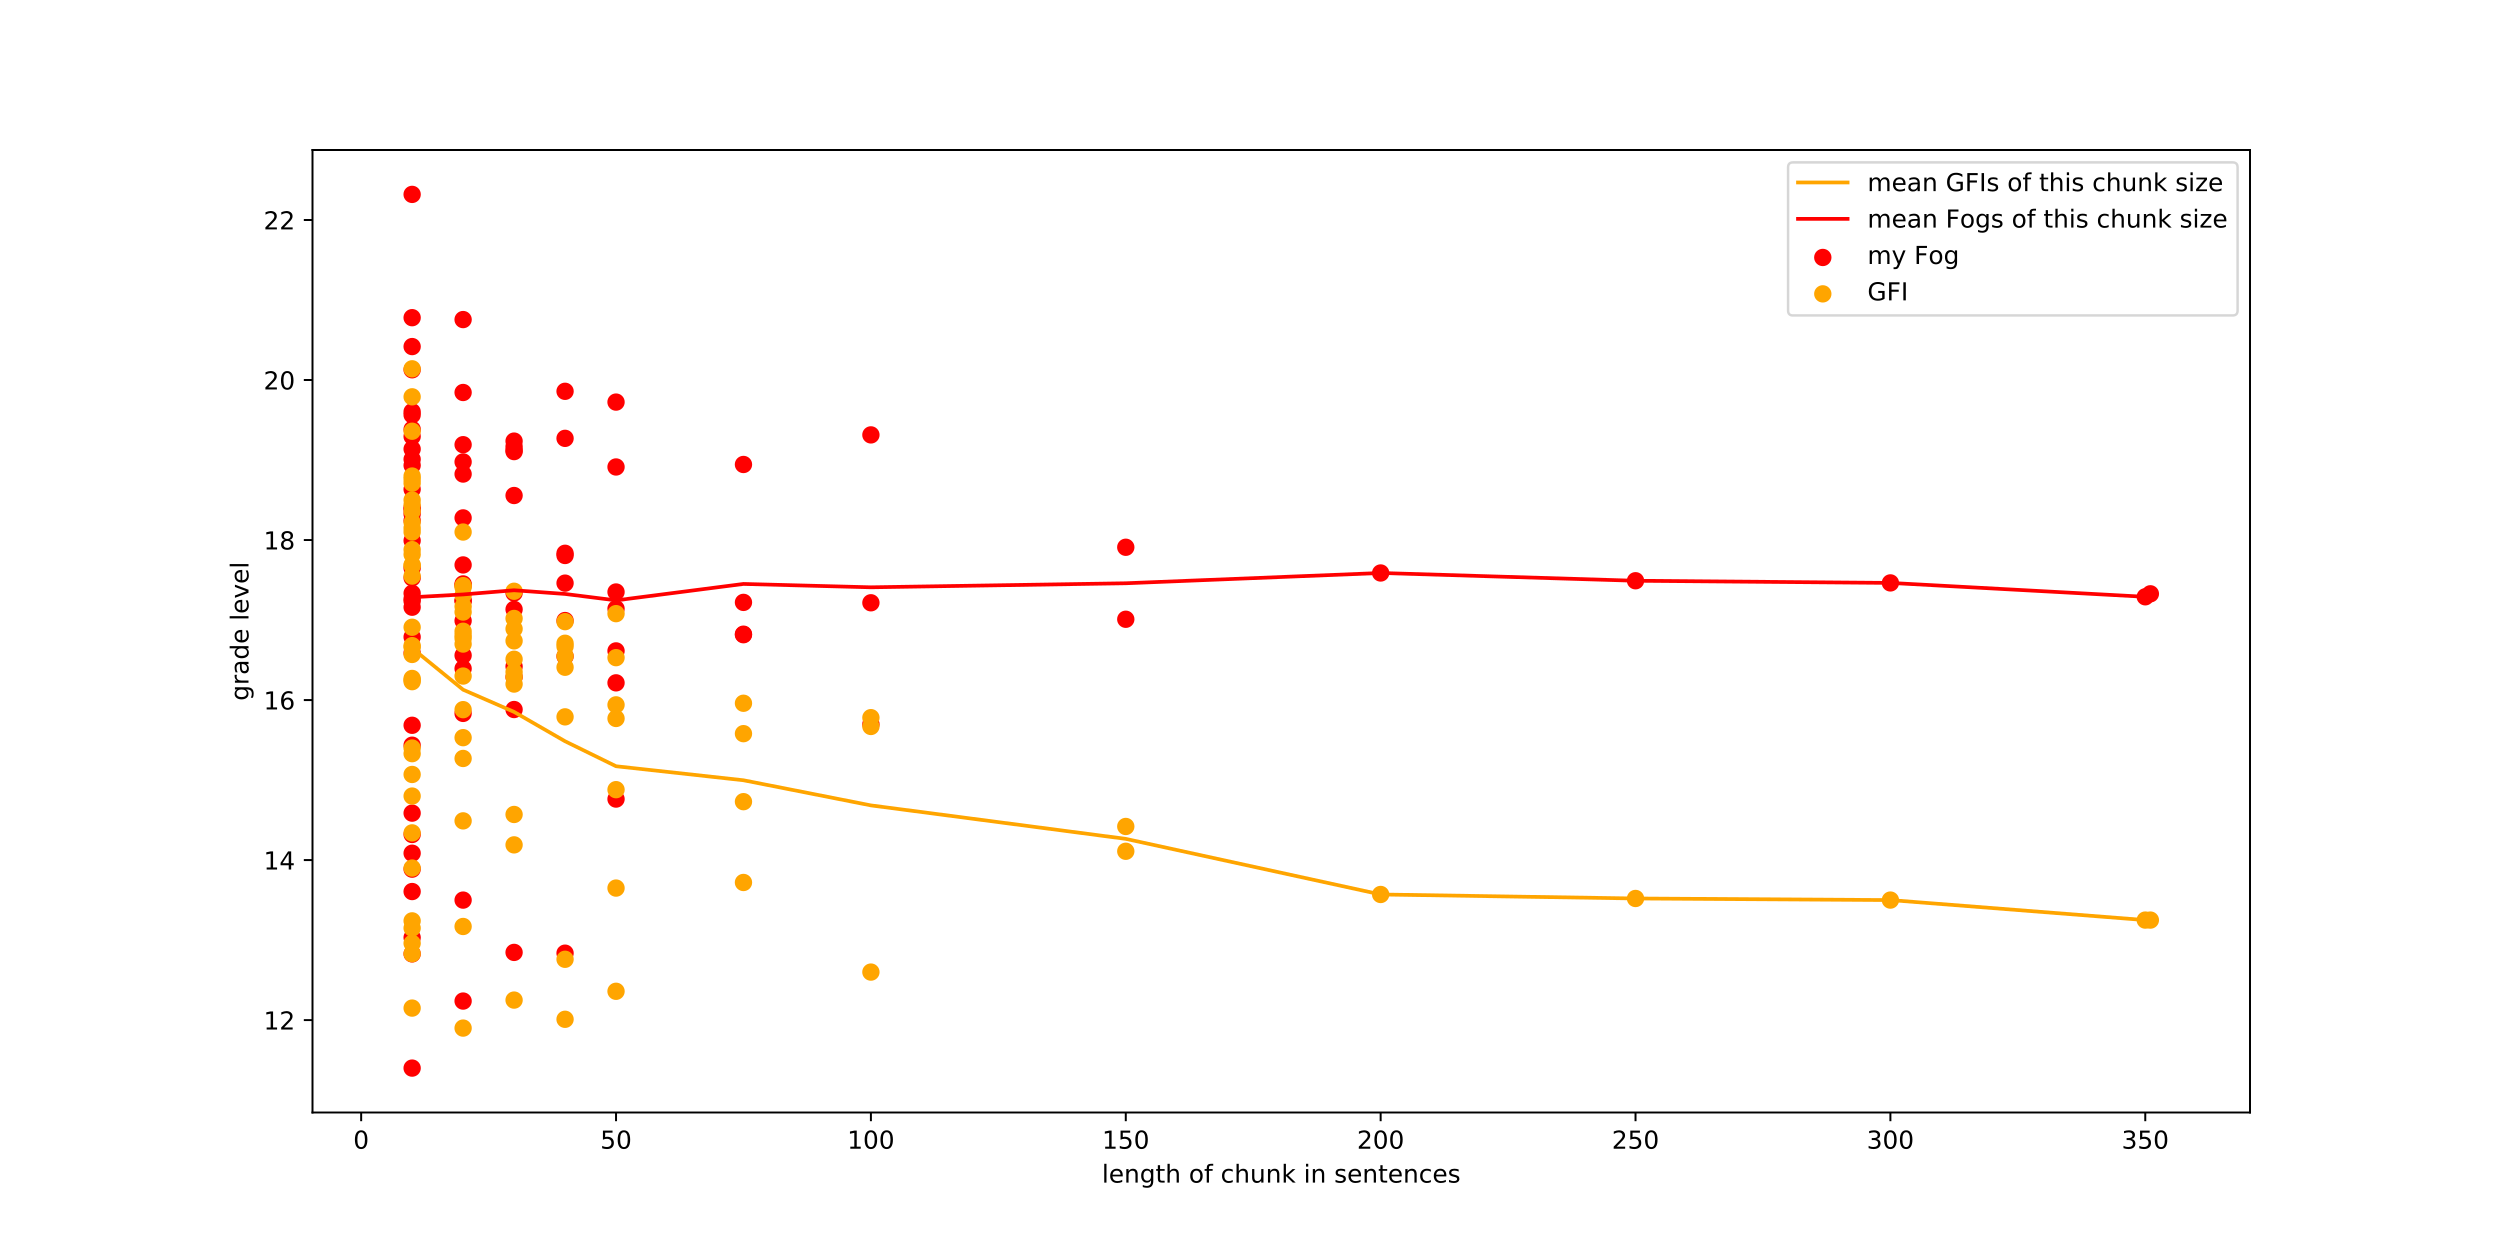 <?xml version="1.0" encoding="utf-8" standalone="no"?>
<!DOCTYPE svg PUBLIC "-//W3C//DTD SVG 1.1//EN"
  "http://www.w3.org/Graphics/SVG/1.1/DTD/svg11.dtd">
<!-- Created with matplotlib (http://matplotlib.org/) -->
<svg height="504pt" version="1.1" viewBox="0 0 1008 504" width="1008pt" xmlns="http://www.w3.org/2000/svg" xmlns:xlink="http://www.w3.org/1999/xlink">
 <defs>
  <style type="text/css">
*{stroke-linecap:butt;stroke-linejoin:round;}
  </style>
 </defs>
 <g id="figure_1">
  <g id="patch_1">
   <path d="M 0 504 
L 1008 504 
L 1008 0 
L 0 0 
z
" style="fill:#ffffff;"/>
  </g>
  <g id="axes_1">
   <g id="patch_2">
    <path d="M 126 448.56 
L 907.2 448.56 
L 907.2 60.48 
L 126 60.48 
z
" style="fill:#ffffff;"/>
   </g>
   <g id="PathCollection_1">
    <defs>
     <path d="M 0 3 
C 0.796 3 1.559 2.684 2.121 2.121 
C 2.684 1.559 3 0.796 3 0 
C 3 -0.796 2.684 -1.559 2.121 -2.121 
C 1.559 -2.684 0.796 -3 0 -3 
C -0.796 -3 -1.559 -2.684 -2.121 -2.121 
C -2.684 -1.559 -3 -0.796 -3 0 
C -3 0.796 -2.684 1.559 -2.121 2.121 
C -1.559 2.684 -0.796 3 0 3 
z
" id="mc9fd381885" style="stroke:#ff0000;"/>
    </defs>
    <g clip-path="url(#pb0fba049cc)">
     <use style="fill:#ff0000;stroke:#ff0000;" x="867.028" xlink:href="#mc9fd381885" y="239.426"/>
     <use style="fill:#ff0000;stroke:#ff0000;" x="864.972" xlink:href="#mc9fd381885" y="240.629"/>
     <use style="fill:#ff0000;stroke:#ff0000;" x="762.208" xlink:href="#mc9fd381885" y="235.029"/>
     <use style="fill:#ff0000;stroke:#ff0000;" x="659.443" xlink:href="#mc9fd381885" y="234.161"/>
     <use style="fill:#ff0000;stroke:#ff0000;" x="556.678" xlink:href="#mc9fd381885" y="231.028"/>
     <use style="fill:#ff0000;stroke:#ff0000;" x="453.914" xlink:href="#mc9fd381885" y="220.657"/>
     <use style="fill:#ff0000;stroke:#ff0000;" x="453.914" xlink:href="#mc9fd381885" y="249.687"/>
     <use style="fill:#ff0000;stroke:#ff0000;" x="351.149" xlink:href="#mc9fd381885" y="175.351"/>
     <use style="fill:#ff0000;stroke:#ff0000;" x="351.149" xlink:href="#mc9fd381885" y="292.006"/>
     <use style="fill:#ff0000;stroke:#ff0000;" x="351.149" xlink:href="#mc9fd381885" y="243.042"/>
     <use style="fill:#ff0000;stroke:#ff0000;" x="299.766" xlink:href="#mc9fd381885" y="187.281"/>
     <use style="fill:#ff0000;stroke:#ff0000;" x="299.766" xlink:href="#mc9fd381885" y="255.704"/>
     <use style="fill:#ff0000;stroke:#ff0000;" x="299.766" xlink:href="#mc9fd381885" y="255.914"/>
     <use style="fill:#ff0000;stroke:#ff0000;" x="299.766" xlink:href="#mc9fd381885" y="242.884"/>
     <use style="fill:#ff0000;stroke:#ff0000;" x="248.384" xlink:href="#mc9fd381885" y="188.284"/>
     <use style="fill:#ff0000;stroke:#ff0000;" x="248.384" xlink:href="#mc9fd381885" y="162.125"/>
     <use style="fill:#ff0000;stroke:#ff0000;" x="248.384" xlink:href="#mc9fd381885" y="322.182"/>
     <use style="fill:#ff0000;stroke:#ff0000;" x="248.384" xlink:href="#mc9fd381885" y="262.446"/>
     <use style="fill:#ff0000;stroke:#ff0000;" x="248.384" xlink:href="#mc9fd381885" y="245.416"/>
     <use style="fill:#ff0000;stroke:#ff0000;" x="248.384" xlink:href="#mc9fd381885" y="238.693"/>
     <use style="fill:#ff0000;stroke:#ff0000;" x="248.384" xlink:href="#mc9fd381885" y="275.324"/>
     <use style="fill:#ff0000;stroke:#ff0000;" x="227.831" xlink:href="#mc9fd381885" y="176.745"/>
     <use style="fill:#ff0000;stroke:#ff0000;" x="227.831" xlink:href="#mc9fd381885" y="157.776"/>
     <use style="fill:#ff0000;stroke:#ff0000;" x="227.831" xlink:href="#mc9fd381885" y="223.973"/>
     <use style="fill:#ff0000;stroke:#ff0000;" x="227.831" xlink:href="#mc9fd381885" y="384.32"/>
     <use style="fill:#ff0000;stroke:#ff0000;" x="227.831" xlink:href="#mc9fd381885" y="235.119"/>
     <use style="fill:#ff0000;stroke:#ff0000;" x="227.831" xlink:href="#mc9fd381885" y="223.086"/>
     <use style="fill:#ff0000;stroke:#ff0000;" x="227.831" xlink:href="#mc9fd381885" y="264.64"/>
     <use style="fill:#ff0000;stroke:#ff0000;" x="227.831" xlink:href="#mc9fd381885" y="250.204"/>
     <use style="fill:#ff0000;stroke:#ff0000;" x="207.278" xlink:href="#mc9fd381885" y="177.855"/>
     <use style="fill:#ff0000;stroke:#ff0000;" x="207.278" xlink:href="#mc9fd381885" y="180.058"/>
     <use style="fill:#ff0000;stroke:#ff0000;" x="207.278" xlink:href="#mc9fd381885" y="181.542"/>
     <use style="fill:#ff0000;stroke:#ff0000;" x="207.278" xlink:href="#mc9fd381885" y="199.791"/>
     <use style="fill:#ff0000;stroke:#ff0000;" x="207.278" xlink:href="#mc9fd381885" y="384.011"/>
     <use style="fill:#ff0000;stroke:#ff0000;" x="207.278" xlink:href="#mc9fd381885" y="286.083"/>
     <use style="fill:#ff0000;stroke:#ff0000;" x="207.278" xlink:href="#mc9fd381885" y="268.734"/>
     <use style="fill:#ff0000;stroke:#ff0000;" x="207.278" xlink:href="#mc9fd381885" y="182.081"/>
     <use style="fill:#ff0000;stroke:#ff0000;" x="207.278" xlink:href="#mc9fd381885" y="272.992"/>
     <use style="fill:#ff0000;stroke:#ff0000;" x="207.278" xlink:href="#mc9fd381885" y="239.087"/>
     <use style="fill:#ff0000;stroke:#ff0000;" x="207.278" xlink:href="#mc9fd381885" y="245.703"/>
     <use style="fill:#ff0000;stroke:#ff0000;" x="186.725" xlink:href="#mc9fd381885" y="191.136"/>
     <use style="fill:#ff0000;stroke:#ff0000;" x="186.725" xlink:href="#mc9fd381885" y="158.254"/>
     <use style="fill:#ff0000;stroke:#ff0000;" x="186.725" xlink:href="#mc9fd381885" y="186.249"/>
     <use style="fill:#ff0000;stroke:#ff0000;" x="186.725" xlink:href="#mc9fd381885" y="128.852"/>
     <use style="fill:#ff0000;stroke:#ff0000;" x="186.725" xlink:href="#mc9fd381885" y="208.818"/>
     <use style="fill:#ff0000;stroke:#ff0000;" x="186.725" xlink:href="#mc9fd381885" y="235.938"/>
     <use style="fill:#ff0000;stroke:#ff0000;" x="186.725" xlink:href="#mc9fd381885" y="403.628"/>
     <use style="fill:#ff0000;stroke:#ff0000;" x="186.725" xlink:href="#mc9fd381885" y="362.922"/>
     <use style="fill:#ff0000;stroke:#ff0000;" x="186.725" xlink:href="#mc9fd381885" y="242.242"/>
     <use style="fill:#ff0000;stroke:#ff0000;" x="186.725" xlink:href="#mc9fd381885" y="227.78"/>
     <use style="fill:#ff0000;stroke:#ff0000;" x="186.725" xlink:href="#mc9fd381885" y="269.592"/>
     <use style="fill:#ff0000;stroke:#ff0000;" x="186.725" xlink:href="#mc9fd381885" y="179.3"/>
     <use style="fill:#ff0000;stroke:#ff0000;" x="186.725" xlink:href="#mc9fd381885" y="287.644"/>
     <use style="fill:#ff0000;stroke:#ff0000;" x="186.725" xlink:href="#mc9fd381885" y="242.242"/>
     <use style="fill:#ff0000;stroke:#ff0000;" x="186.725" xlink:href="#mc9fd381885" y="235.435"/>
     <use style="fill:#ff0000;stroke:#ff0000;" x="186.725" xlink:href="#mc9fd381885" y="264.243"/>
     <use style="fill:#ff0000;stroke:#ff0000;" x="186.725" xlink:href="#mc9fd381885" y="250.291"/>
     <use style="fill:#ff0000;stroke:#ff0000;" x="166.172" xlink:href="#mc9fd381885" y="173.08"/>
     <use style="fill:#ff0000;stroke:#ff0000;" x="166.172" xlink:href="#mc9fd381885" y="205.44"/>
     <use style="fill:#ff0000;stroke:#ff0000;" x="166.172" xlink:href="#mc9fd381885" y="149.095"/>
     <use style="fill:#ff0000;stroke:#ff0000;" x="166.172" xlink:href="#mc9fd381885" y="165.999"/>
     <use style="fill:#ff0000;stroke:#ff0000;" x="166.172" xlink:href="#mc9fd381885" y="232.993"/>
     <use style="fill:#ff0000;stroke:#ff0000;" x="166.172" xlink:href="#mc9fd381885" y="139.737"/>
     <use style="fill:#ff0000;stroke:#ff0000;" x="166.172" xlink:href="#mc9fd381885" y="181.055"/>
     <use style="fill:#ff0000;stroke:#ff0000;" x="166.172" xlink:href="#mc9fd381885" y="78.382"/>
     <use style="fill:#ff0000;stroke:#ff0000;" x="166.172" xlink:href="#mc9fd381885" y="300.464"/>
     <use style="fill:#ff0000;stroke:#ff0000;" x="166.172" xlink:href="#mc9fd381885" y="128.091"/>
     <use style="fill:#ff0000;stroke:#ff0000;" x="166.172" xlink:href="#mc9fd381885" y="209.86"/>
     <use style="fill:#ff0000;stroke:#ff0000;" x="166.172" xlink:href="#mc9fd381885" y="263.256"/>
     <use style="fill:#ff0000;stroke:#ff0000;" x="166.172" xlink:href="#mc9fd381885" y="430.658"/>
     <use style="fill:#ff0000;stroke:#ff0000;" x="166.172" xlink:href="#mc9fd381885" y="378.03"/>
     <use style="fill:#ff0000;stroke:#ff0000;" x="166.172" xlink:href="#mc9fd381885" y="336.46"/>
     <use style="fill:#ff0000;stroke:#ff0000;" x="166.172" xlink:href="#mc9fd381885" y="384.604"/>
     <use style="fill:#ff0000;stroke:#ff0000;" x="166.172" xlink:href="#mc9fd381885" y="244.829"/>
     <use style="fill:#ff0000;stroke:#ff0000;" x="166.172" xlink:href="#mc9fd381885" y="229.035"/>
     <use style="fill:#ff0000;stroke:#ff0000;" x="166.172" xlink:href="#mc9fd381885" y="256.839"/>
     <use style="fill:#ff0000;stroke:#ff0000;" x="166.172" xlink:href="#mc9fd381885" y="185.181"/>
     <use style="fill:#ff0000;stroke:#ff0000;" x="166.172" xlink:href="#mc9fd381885" y="359.471"/>
     <use style="fill:#ff0000;stroke:#ff0000;" x="166.172" xlink:href="#mc9fd381885" y="187.636"/>
     <use style="fill:#ff0000;stroke:#ff0000;" x="166.172" xlink:href="#mc9fd381885" y="167.303"/>
     <use style="fill:#ff0000;stroke:#ff0000;" x="166.172" xlink:href="#mc9fd381885" y="175.984"/>
     <use style="fill:#ff0000;stroke:#ff0000;" x="166.172" xlink:href="#mc9fd381885" y="344.021"/>
     <use style="fill:#ff0000;stroke:#ff0000;" x="166.172" xlink:href="#mc9fd381885" y="217.976"/>
     <use style="fill:#ff0000;stroke:#ff0000;" x="166.172" xlink:href="#mc9fd381885" y="242.371"/>
     <use style="fill:#ff0000;stroke:#ff0000;" x="166.172" xlink:href="#mc9fd381885" y="239.213"/>
     <use style="fill:#ff0000;stroke:#ff0000;" x="166.172" xlink:href="#mc9fd381885" y="197.275"/>
     <use style="fill:#ff0000;stroke:#ff0000;" x="166.172" xlink:href="#mc9fd381885" y="241.4"/>
     <use style="fill:#ff0000;stroke:#ff0000;" x="166.172" xlink:href="#mc9fd381885" y="327.856"/>
     <use style="fill:#ff0000;stroke:#ff0000;" x="166.172" xlink:href="#mc9fd381885" y="204.669"/>
     <use style="fill:#ff0000;stroke:#ff0000;" x="166.172" xlink:href="#mc9fd381885" y="207.24"/>
     <use style="fill:#ff0000;stroke:#ff0000;" x="166.172" xlink:href="#mc9fd381885" y="292.438"/>
     <use style="fill:#ff0000;stroke:#ff0000;" x="166.172" xlink:href="#mc9fd381885" y="350.444"/>
    </g>
   </g>
   <g id="PathCollection_2">
    <defs>
     <path d="M 0 3 
C 0.796 3 1.559 2.684 2.121 2.121 
C 2.684 1.559 3 0.796 3 0 
C 3 -0.796 2.684 -1.559 2.121 -2.121 
C 1.559 -2.684 0.796 -3 0 -3 
C -0.796 -3 -1.559 -2.684 -2.121 -2.121 
C -2.684 -1.559 -3 -0.796 -3 0 
C -3 0.796 -2.684 1.559 -2.121 2.121 
C -1.559 2.684 -0.796 3 0 3 
z
" id="m2d17a36e80" style="stroke:#ffa500;"/>
    </defs>
    <g clip-path="url(#pb0fba049cc)">
     <use style="fill:#ffa500;stroke:#ffa500;" x="867.028" xlink:href="#m2d17a36e80" y="370.978"/>
     <use style="fill:#ffa500;stroke:#ffa500;" x="864.972" xlink:href="#m2d17a36e80" y="370.978"/>
     <use style="fill:#ffa500;stroke:#ffa500;" x="762.208" xlink:href="#m2d17a36e80" y="362.913"/>
     <use style="fill:#ffa500;stroke:#ffa500;" x="659.443" xlink:href="#m2d17a36e80" y="362.268"/>
     <use style="fill:#ffa500;stroke:#ffa500;" x="556.678" xlink:href="#m2d17a36e80" y="360.655"/>
     <use style="fill:#ffa500;stroke:#ffa500;" x="453.914" xlink:href="#m2d17a36e80" y="333.234"/>
     <use style="fill:#ffa500;stroke:#ffa500;" x="453.914" xlink:href="#m2d17a36e80" y="343.234"/>
     <use style="fill:#ffa500;stroke:#ffa500;" x="351.149" xlink:href="#m2d17a36e80" y="292.909"/>
     <use style="fill:#ffa500;stroke:#ffa500;" x="351.149" xlink:href="#m2d17a36e80" y="391.946"/>
     <use style="fill:#ffa500;stroke:#ffa500;" x="351.149" xlink:href="#m2d17a36e80" y="289.361"/>
     <use style="fill:#ffa500;stroke:#ffa500;" x="299.766" xlink:href="#m2d17a36e80" y="295.812"/>
     <use style="fill:#ffa500;stroke:#ffa500;" x="299.766" xlink:href="#m2d17a36e80" y="323.233"/>
     <use style="fill:#ffa500;stroke:#ffa500;" x="299.766" xlink:href="#m2d17a36e80" y="355.816"/>
     <use style="fill:#ffa500;stroke:#ffa500;" x="299.766" xlink:href="#m2d17a36e80" y="283.554"/>
     <use style="fill:#ffa500;stroke:#ffa500;" x="248.384" xlink:href="#m2d17a36e80" y="289.683"/>
     <use style="fill:#ffa500;stroke:#ffa500;" x="248.384" xlink:href="#m2d17a36e80" y="247.423"/>
     <use style="fill:#ffa500;stroke:#ffa500;" x="248.384" xlink:href="#m2d17a36e80" y="358.074"/>
     <use style="fill:#ffa500;stroke:#ffa500;" x="248.384" xlink:href="#m2d17a36e80" y="399.689"/>
     <use style="fill:#ffa500;stroke:#ffa500;" x="248.384" xlink:href="#m2d17a36e80" y="284.199"/>
     <use style="fill:#ffa500;stroke:#ffa500;" x="248.384" xlink:href="#m2d17a36e80" y="265.166"/>
     <use style="fill:#ffa500;stroke:#ffa500;" x="248.384" xlink:href="#m2d17a36e80" y="318.394"/>
     <use style="fill:#ffa500;stroke:#ffa500;" x="227.831" xlink:href="#m2d17a36e80" y="269.037"/>
     <use style="fill:#ffa500;stroke:#ffa500;" x="227.831" xlink:href="#m2d17a36e80" y="250.649"/>
     <use style="fill:#ffa500;stroke:#ffa500;" x="227.831" xlink:href="#m2d17a36e80" y="289.038"/>
     <use style="fill:#ffa500;stroke:#ffa500;" x="227.831" xlink:href="#m2d17a36e80" y="410.98"/>
     <use style="fill:#ffa500;stroke:#ffa500;" x="227.831" xlink:href="#m2d17a36e80" y="386.785"/>
     <use style="fill:#ffa500;stroke:#ffa500;" x="227.831" xlink:href="#m2d17a36e80" y="264.521"/>
     <use style="fill:#ffa500;stroke:#ffa500;" x="227.831" xlink:href="#m2d17a36e80" y="259.359"/>
     <use style="fill:#ffa500;stroke:#ffa500;" x="227.831" xlink:href="#m2d17a36e80" y="260.649"/>
     <use style="fill:#ffa500;stroke:#ffa500;" x="207.278" xlink:href="#m2d17a36e80" y="258.391"/>
     <use style="fill:#ffa500;stroke:#ffa500;" x="207.278" xlink:href="#m2d17a36e80" y="270.972"/>
     <use style="fill:#ffa500;stroke:#ffa500;" x="207.278" xlink:href="#m2d17a36e80" y="253.552"/>
     <use style="fill:#ffa500;stroke:#ffa500;" x="207.278" xlink:href="#m2d17a36e80" y="272.908"/>
     <use style="fill:#ffa500;stroke:#ffa500;" x="207.278" xlink:href="#m2d17a36e80" y="403.237"/>
     <use style="fill:#ffa500;stroke:#ffa500;" x="207.278" xlink:href="#m2d17a36e80" y="340.653"/>
     <use style="fill:#ffa500;stroke:#ffa500;" x="207.278" xlink:href="#m2d17a36e80" y="328.395"/>
     <use style="fill:#ffa500;stroke:#ffa500;" x="207.278" xlink:href="#m2d17a36e80" y="238.39"/>
     <use style="fill:#ffa500;stroke:#ffa500;" x="207.278" xlink:href="#m2d17a36e80" y="275.811"/>
     <use style="fill:#ffa500;stroke:#ffa500;" x="207.278" xlink:href="#m2d17a36e80" y="249.358"/>
     <use style="fill:#ffa500;stroke:#ffa500;" x="207.278" xlink:href="#m2d17a36e80" y="265.811"/>
     <use style="fill:#ffa500;stroke:#ffa500;" x="186.725" xlink:href="#m2d17a36e80" y="254.52"/>
     <use style="fill:#ffa500;stroke:#ffa500;" x="186.725" xlink:href="#m2d17a36e80" y="244.519"/>
     <use style="fill:#ffa500;stroke:#ffa500;" x="186.725" xlink:href="#m2d17a36e80" y="256.133"/>
     <use style="fill:#ffa500;stroke:#ffa500;" x="186.725" xlink:href="#m2d17a36e80" y="214.518"/>
     <use style="fill:#ffa500;stroke:#ffa500;" x="186.725" xlink:href="#m2d17a36e80" y="236.777"/>
     <use style="fill:#ffa500;stroke:#ffa500;" x="186.725" xlink:href="#m2d17a36e80" y="297.425"/>
     <use style="fill:#ffa500;stroke:#ffa500;" x="186.725" xlink:href="#m2d17a36e80" y="414.528"/>
     <use style="fill:#ffa500;stroke:#ffa500;" x="186.725" xlink:href="#m2d17a36e80" y="373.558"/>
     <use style="fill:#ffa500;stroke:#ffa500;" x="186.725" xlink:href="#m2d17a36e80" y="305.813"/>
     <use style="fill:#ffa500;stroke:#ffa500;" x="186.725" xlink:href="#m2d17a36e80" y="330.976"/>
     <use style="fill:#ffa500;stroke:#ffa500;" x="186.725" xlink:href="#m2d17a36e80" y="272.585"/>
     <use style="fill:#ffa500;stroke:#ffa500;" x="186.725" xlink:href="#m2d17a36e80" y="236.132"/>
     <use style="fill:#ffa500;stroke:#ffa500;" x="186.725" xlink:href="#m2d17a36e80" y="257.423"/>
     <use style="fill:#ffa500;stroke:#ffa500;" x="186.725" xlink:href="#m2d17a36e80" y="240.003"/>
     <use style="fill:#ffa500;stroke:#ffa500;" x="186.725" xlink:href="#m2d17a36e80" y="246.778"/>
     <use style="fill:#ffa500;stroke:#ffa500;" x="186.725" xlink:href="#m2d17a36e80" y="259.682"/>
     <use style="fill:#ffa500;stroke:#ffa500;" x="186.725" xlink:href="#m2d17a36e80" y="286.135"/>
     <use style="fill:#ffa500;stroke:#ffa500;" x="166.172" xlink:href="#m2d17a36e80" y="210.647"/>
     <use style="fill:#ffa500;stroke:#ffa500;" x="166.172" xlink:href="#m2d17a36e80" y="203.55"/>
     <use style="fill:#ffa500;stroke:#ffa500;" x="166.172" xlink:href="#m2d17a36e80" y="201.614"/>
     <use style="fill:#ffa500;stroke:#ffa500;" x="166.172" xlink:href="#m2d17a36e80" y="228.067"/>
     <use style="fill:#ffa500;stroke:#ffa500;" x="166.172" xlink:href="#m2d17a36e80" y="260.327"/>
     <use style="fill:#ffa500;stroke:#ffa500;" x="166.172" xlink:href="#m2d17a36e80" y="214.518"/>
     <use style="fill:#ffa500;stroke:#ffa500;" x="166.172" xlink:href="#m2d17a36e80" y="227.744"/>
     <use style="fill:#ffa500;stroke:#ffa500;" x="166.172" xlink:href="#m2d17a36e80" y="159.999"/>
     <use style="fill:#ffa500;stroke:#ffa500;" x="166.172" xlink:href="#m2d17a36e80" y="312.265"/>
     <use style="fill:#ffa500;stroke:#ffa500;" x="166.172" xlink:href="#m2d17a36e80" y="148.708"/>
     <use style="fill:#ffa500;stroke:#ffa500;" x="166.172" xlink:href="#m2d17a36e80" y="260.972"/>
     <use style="fill:#ffa500;stroke:#ffa500;" x="166.172" xlink:href="#m2d17a36e80" y="274.844"/>
     <use style="fill:#ffa500;stroke:#ffa500;" x="166.172" xlink:href="#m2d17a36e80" y="406.463"/>
     <use style="fill:#ffa500;stroke:#ffa500;" x="166.172" xlink:href="#m2d17a36e80" y="384.527"/>
     <use style="fill:#ffa500;stroke:#ffa500;" x="166.172" xlink:href="#m2d17a36e80" y="335.815"/>
     <use style="fill:#ffa500;stroke:#ffa500;" x="166.172" xlink:href="#m2d17a36e80" y="374.204"/>
     <use style="fill:#ffa500;stroke:#ffa500;" x="166.172" xlink:href="#m2d17a36e80" y="380.333"/>
     <use style="fill:#ffa500;stroke:#ffa500;" x="166.172" xlink:href="#m2d17a36e80" y="173.871"/>
     <use style="fill:#ffa500;stroke:#ffa500;" x="166.172" xlink:href="#m2d17a36e80" y="350.009"/>
     <use style="fill:#ffa500;stroke:#ffa500;" x="166.172" xlink:href="#m2d17a36e80" y="223.551"/>
     <use style="fill:#ffa500;stroke:#ffa500;" x="166.172" xlink:href="#m2d17a36e80" y="303.877"/>
     <use style="fill:#ffa500;stroke:#ffa500;" x="166.172" xlink:href="#m2d17a36e80" y="212.905"/>
     <use style="fill:#ffa500;stroke:#ffa500;" x="166.172" xlink:href="#m2d17a36e80" y="193.227"/>
     <use style="fill:#ffa500;stroke:#ffa500;" x="166.172" xlink:href="#m2d17a36e80" y="232.261"/>
     <use style="fill:#ffa500;stroke:#ffa500;" x="166.172" xlink:href="#m2d17a36e80" y="301.619"/>
     <use style="fill:#ffa500;stroke:#ffa500;" x="166.172" xlink:href="#m2d17a36e80" y="191.936"/>
     <use style="fill:#ffa500;stroke:#ffa500;" x="166.172" xlink:href="#m2d17a36e80" y="263.875"/>
     <use style="fill:#ffa500;stroke:#ffa500;" x="166.172" xlink:href="#m2d17a36e80" y="194.839"/>
     <use style="fill:#ffa500;stroke:#ffa500;" x="166.172" xlink:href="#m2d17a36e80" y="206.13"/>
     <use style="fill:#ffa500;stroke:#ffa500;" x="166.172" xlink:href="#m2d17a36e80" y="274.198"/>
     <use style="fill:#ffa500;stroke:#ffa500;" x="166.172" xlink:href="#m2d17a36e80" y="273.553"/>
     <use style="fill:#ffa500;stroke:#ffa500;" x="166.172" xlink:href="#m2d17a36e80" y="252.907"/>
     <use style="fill:#ffa500;stroke:#ffa500;" x="166.172" xlink:href="#m2d17a36e80" y="221.615"/>
     <use style="fill:#ffa500;stroke:#ffa500;" x="166.172" xlink:href="#m2d17a36e80" y="320.975"/>
     <use style="fill:#ffa500;stroke:#ffa500;" x="166.172" xlink:href="#m2d17a36e80" y="371.3"/>
    </g>
   </g>
   <g id="matplotlib.axis_1">
    <g id="xtick_1">
     <g id="line2d_1">
      <defs>
       <path d="M 0 0 
L 0 3.5 
" id="m67402d5925" style="stroke:#000000;stroke-width:0.8;"/>
      </defs>
      <g>
       <use style="stroke:#000000;stroke-width:0.8;" x="145.619" xlink:href="#m67402d5925" y="448.56"/>
      </g>
     </g>
     <g id="text_1">
      <!-- 0 -->
      <defs>
       <path d="M 31.781 66.406 
Q 24.172 66.406 20.328 58.906 
Q 16.5 51.422 16.5 36.375 
Q 16.5 21.391 20.328 13.891 
Q 24.172 6.391 31.781 6.391 
Q 39.453 6.391 43.281 13.891 
Q 47.125 21.391 47.125 36.375 
Q 47.125 51.422 43.281 58.906 
Q 39.453 66.406 31.781 66.406 
z
M 31.781 74.219 
Q 44.047 74.219 50.516 64.516 
Q 56.984 54.828 56.984 36.375 
Q 56.984 17.969 50.516 8.266 
Q 44.047 -1.422 31.781 -1.422 
Q 19.531 -1.422 13.062 8.266 
Q 6.594 17.969 6.594 36.375 
Q 6.594 54.828 13.062 64.516 
Q 19.531 74.219 31.781 74.219 
z
" id="DejaVuSans-30"/>
      </defs>
      <g transform="translate(142.438 463.158)scale(0.1 -0.1)">
       <use xlink:href="#DejaVuSans-30"/>
      </g>
     </g>
    </g>
    <g id="xtick_2">
     <g id="line2d_2">
      <g>
       <use style="stroke:#000000;stroke-width:0.8;" x="248.384" xlink:href="#m67402d5925" y="448.56"/>
      </g>
     </g>
     <g id="text_2">
      <!-- 50 -->
      <defs>
       <path d="M 10.797 72.906 
L 49.516 72.906 
L 49.516 64.594 
L 19.828 64.594 
L 19.828 46.734 
Q 21.969 47.469 24.109 47.828 
Q 26.266 48.188 28.422 48.188 
Q 40.625 48.188 47.75 41.5 
Q 54.891 34.812 54.891 23.391 
Q 54.891 11.625 47.562 5.094 
Q 40.234 -1.422 26.906 -1.422 
Q 22.312 -1.422 17.547 -0.641 
Q 12.797 0.141 7.719 1.703 
L 7.719 11.625 
Q 12.109 9.234 16.797 8.062 
Q 21.484 6.891 26.703 6.891 
Q 35.156 6.891 40.078 11.328 
Q 45.016 15.766 45.016 23.391 
Q 45.016 31 40.078 35.438 
Q 35.156 39.891 26.703 39.891 
Q 22.75 39.891 18.812 39.016 
Q 14.891 38.141 10.797 36.281 
z
" id="DejaVuSans-35"/>
      </defs>
      <g transform="translate(242.022 463.158)scale(0.1 -0.1)">
       <use xlink:href="#DejaVuSans-35"/>
       <use x="63.623" xlink:href="#DejaVuSans-30"/>
      </g>
     </g>
    </g>
    <g id="xtick_3">
     <g id="line2d_3">
      <g>
       <use style="stroke:#000000;stroke-width:0.8;" x="351.149" xlink:href="#m67402d5925" y="448.56"/>
      </g>
     </g>
     <g id="text_3">
      <!-- 100 -->
      <defs>
       <path d="M 12.406 8.297 
L 28.516 8.297 
L 28.516 63.922 
L 10.984 60.406 
L 10.984 69.391 
L 28.422 72.906 
L 38.281 72.906 
L 38.281 8.297 
L 54.391 8.297 
L 54.391 0 
L 12.406 0 
z
" id="DejaVuSans-31"/>
      </defs>
      <g transform="translate(341.605 463.158)scale(0.1 -0.1)">
       <use xlink:href="#DejaVuSans-31"/>
       <use x="63.623" xlink:href="#DejaVuSans-30"/>
       <use x="127.246" xlink:href="#DejaVuSans-30"/>
      </g>
     </g>
    </g>
    <g id="xtick_4">
     <g id="line2d_4">
      <g>
       <use style="stroke:#000000;stroke-width:0.8;" x="453.914" xlink:href="#m67402d5925" y="448.56"/>
      </g>
     </g>
     <g id="text_4">
      <!-- 150 -->
      <g transform="translate(444.37 463.158)scale(0.1 -0.1)">
       <use xlink:href="#DejaVuSans-31"/>
       <use x="63.623" xlink:href="#DejaVuSans-35"/>
       <use x="127.246" xlink:href="#DejaVuSans-30"/>
      </g>
     </g>
    </g>
    <g id="xtick_5">
     <g id="line2d_5">
      <g>
       <use style="stroke:#000000;stroke-width:0.8;" x="556.678" xlink:href="#m67402d5925" y="448.56"/>
      </g>
     </g>
     <g id="text_5">
      <!-- 200 -->
      <defs>
       <path d="M 19.188 8.297 
L 53.609 8.297 
L 53.609 0 
L 7.328 0 
L 7.328 8.297 
Q 12.938 14.109 22.625 23.891 
Q 32.328 33.688 34.812 36.531 
Q 39.547 41.844 41.422 45.531 
Q 43.312 49.219 43.312 52.781 
Q 43.312 58.594 39.234 62.25 
Q 35.156 65.922 28.609 65.922 
Q 23.969 65.922 18.812 64.312 
Q 13.672 62.703 7.812 59.422 
L 7.812 69.391 
Q 13.766 71.781 18.938 73 
Q 24.125 74.219 28.422 74.219 
Q 39.75 74.219 46.484 68.547 
Q 53.219 62.891 53.219 53.422 
Q 53.219 48.922 51.531 44.891 
Q 49.859 40.875 45.406 35.406 
Q 44.188 33.984 37.641 27.219 
Q 31.109 20.453 19.188 8.297 
z
" id="DejaVuSans-32"/>
      </defs>
      <g transform="translate(547.135 463.158)scale(0.1 -0.1)">
       <use xlink:href="#DejaVuSans-32"/>
       <use x="63.623" xlink:href="#DejaVuSans-30"/>
       <use x="127.246" xlink:href="#DejaVuSans-30"/>
      </g>
     </g>
    </g>
    <g id="xtick_6">
     <g id="line2d_6">
      <g>
       <use style="stroke:#000000;stroke-width:0.8;" x="659.443" xlink:href="#m67402d5925" y="448.56"/>
      </g>
     </g>
     <g id="text_6">
      <!-- 250 -->
      <g transform="translate(649.899 463.158)scale(0.1 -0.1)">
       <use xlink:href="#DejaVuSans-32"/>
       <use x="63.623" xlink:href="#DejaVuSans-35"/>
       <use x="127.246" xlink:href="#DejaVuSans-30"/>
      </g>
     </g>
    </g>
    <g id="xtick_7">
     <g id="line2d_7">
      <g>
       <use style="stroke:#000000;stroke-width:0.8;" x="762.208" xlink:href="#m67402d5925" y="448.56"/>
      </g>
     </g>
     <g id="text_7">
      <!-- 300 -->
      <defs>
       <path d="M 40.578 39.312 
Q 47.656 37.797 51.625 33 
Q 55.609 28.219 55.609 21.188 
Q 55.609 10.406 48.188 4.484 
Q 40.766 -1.422 27.094 -1.422 
Q 22.516 -1.422 17.656 -0.516 
Q 12.797 0.391 7.625 2.203 
L 7.625 11.719 
Q 11.719 9.328 16.594 8.109 
Q 21.484 6.891 26.812 6.891 
Q 36.078 6.891 40.938 10.547 
Q 45.797 14.203 45.797 21.188 
Q 45.797 27.641 41.281 31.266 
Q 36.766 34.906 28.719 34.906 
L 20.219 34.906 
L 20.219 43.016 
L 29.109 43.016 
Q 36.375 43.016 40.234 45.922 
Q 44.094 48.828 44.094 54.297 
Q 44.094 59.906 40.109 62.906 
Q 36.141 65.922 28.719 65.922 
Q 24.656 65.922 20.016 65.031 
Q 15.375 64.156 9.812 62.312 
L 9.812 71.094 
Q 15.438 72.656 20.344 73.438 
Q 25.25 74.219 29.594 74.219 
Q 40.828 74.219 47.359 69.109 
Q 53.906 64.016 53.906 55.328 
Q 53.906 49.266 50.438 45.094 
Q 46.969 40.922 40.578 39.312 
z
" id="DejaVuSans-33"/>
      </defs>
      <g transform="translate(752.664 463.158)scale(0.1 -0.1)">
       <use xlink:href="#DejaVuSans-33"/>
       <use x="63.623" xlink:href="#DejaVuSans-30"/>
       <use x="127.246" xlink:href="#DejaVuSans-30"/>
      </g>
     </g>
    </g>
    <g id="xtick_8">
     <g id="line2d_8">
      <g>
       <use style="stroke:#000000;stroke-width:0.8;" x="864.972" xlink:href="#m67402d5925" y="448.56"/>
      </g>
     </g>
     <g id="text_8">
      <!-- 350 -->
      <g transform="translate(855.429 463.158)scale(0.1 -0.1)">
       <use xlink:href="#DejaVuSans-33"/>
       <use x="63.623" xlink:href="#DejaVuSans-35"/>
       <use x="127.246" xlink:href="#DejaVuSans-30"/>
      </g>
     </g>
    </g>
    <g id="text_9">
     <!-- length of chunk in sentences -->
     <defs>
      <path d="M 9.422 75.984 
L 18.406 75.984 
L 18.406 0 
L 9.422 0 
z
" id="DejaVuSans-6c"/>
      <path d="M 56.203 29.594 
L 56.203 25.203 
L 14.891 25.203 
Q 15.484 15.922 20.484 11.062 
Q 25.484 6.203 34.422 6.203 
Q 39.594 6.203 44.453 7.469 
Q 49.312 8.734 54.109 11.281 
L 54.109 2.781 
Q 49.266 0.734 44.188 -0.344 
Q 39.109 -1.422 33.891 -1.422 
Q 20.797 -1.422 13.156 6.188 
Q 5.516 13.812 5.516 26.812 
Q 5.516 40.234 12.766 48.109 
Q 20.016 56 32.328 56 
Q 43.359 56 49.781 48.891 
Q 56.203 41.797 56.203 29.594 
z
M 47.219 32.234 
Q 47.125 39.594 43.094 43.984 
Q 39.062 48.391 32.422 48.391 
Q 24.906 48.391 20.391 44.141 
Q 15.875 39.891 15.188 32.172 
z
" id="DejaVuSans-65"/>
      <path d="M 54.891 33.016 
L 54.891 0 
L 45.906 0 
L 45.906 32.719 
Q 45.906 40.484 42.875 44.328 
Q 39.844 48.188 33.797 48.188 
Q 26.516 48.188 22.312 43.547 
Q 18.109 38.922 18.109 30.906 
L 18.109 0 
L 9.078 0 
L 9.078 54.688 
L 18.109 54.688 
L 18.109 46.188 
Q 21.344 51.125 25.703 53.562 
Q 30.078 56 35.797 56 
Q 45.219 56 50.047 50.172 
Q 54.891 44.344 54.891 33.016 
z
" id="DejaVuSans-6e"/>
      <path d="M 45.406 27.984 
Q 45.406 37.75 41.375 43.109 
Q 37.359 48.484 30.078 48.484 
Q 22.859 48.484 18.828 43.109 
Q 14.797 37.75 14.797 27.984 
Q 14.797 18.266 18.828 12.891 
Q 22.859 7.516 30.078 7.516 
Q 37.359 7.516 41.375 12.891 
Q 45.406 18.266 45.406 27.984 
z
M 54.391 6.781 
Q 54.391 -7.172 48.188 -13.984 
Q 42 -20.797 29.203 -20.797 
Q 24.469 -20.797 20.266 -20.094 
Q 16.062 -19.391 12.109 -17.922 
L 12.109 -9.188 
Q 16.062 -11.328 19.922 -12.344 
Q 23.781 -13.375 27.781 -13.375 
Q 36.625 -13.375 41.016 -8.766 
Q 45.406 -4.156 45.406 5.172 
L 45.406 9.625 
Q 42.625 4.781 38.281 2.391 
Q 33.938 0 27.875 0 
Q 17.828 0 11.672 7.656 
Q 5.516 15.328 5.516 27.984 
Q 5.516 40.672 11.672 48.328 
Q 17.828 56 27.875 56 
Q 33.938 56 38.281 53.609 
Q 42.625 51.219 45.406 46.391 
L 45.406 54.688 
L 54.391 54.688 
z
" id="DejaVuSans-67"/>
      <path d="M 18.312 70.219 
L 18.312 54.688 
L 36.812 54.688 
L 36.812 47.703 
L 18.312 47.703 
L 18.312 18.016 
Q 18.312 11.328 20.141 9.422 
Q 21.969 7.516 27.594 7.516 
L 36.812 7.516 
L 36.812 0 
L 27.594 0 
Q 17.188 0 13.234 3.875 
Q 9.281 7.766 9.281 18.016 
L 9.281 47.703 
L 2.688 47.703 
L 2.688 54.688 
L 9.281 54.688 
L 9.281 70.219 
z
" id="DejaVuSans-74"/>
      <path d="M 54.891 33.016 
L 54.891 0 
L 45.906 0 
L 45.906 32.719 
Q 45.906 40.484 42.875 44.328 
Q 39.844 48.188 33.797 48.188 
Q 26.516 48.188 22.312 43.547 
Q 18.109 38.922 18.109 30.906 
L 18.109 0 
L 9.078 0 
L 9.078 75.984 
L 18.109 75.984 
L 18.109 46.188 
Q 21.344 51.125 25.703 53.562 
Q 30.078 56 35.797 56 
Q 45.219 56 50.047 50.172 
Q 54.891 44.344 54.891 33.016 
z
" id="DejaVuSans-68"/>
      <path id="DejaVuSans-20"/>
      <path d="M 30.609 48.391 
Q 23.391 48.391 19.188 42.75 
Q 14.984 37.109 14.984 27.297 
Q 14.984 17.484 19.156 11.844 
Q 23.344 6.203 30.609 6.203 
Q 37.797 6.203 41.984 11.859 
Q 46.188 17.531 46.188 27.297 
Q 46.188 37.016 41.984 42.703 
Q 37.797 48.391 30.609 48.391 
z
M 30.609 56 
Q 42.328 56 49.016 48.375 
Q 55.719 40.766 55.719 27.297 
Q 55.719 13.875 49.016 6.219 
Q 42.328 -1.422 30.609 -1.422 
Q 18.844 -1.422 12.172 6.219 
Q 5.516 13.875 5.516 27.297 
Q 5.516 40.766 12.172 48.375 
Q 18.844 56 30.609 56 
z
" id="DejaVuSans-6f"/>
      <path d="M 37.109 75.984 
L 37.109 68.5 
L 28.516 68.5 
Q 23.688 68.5 21.797 66.547 
Q 19.922 64.594 19.922 59.516 
L 19.922 54.688 
L 34.719 54.688 
L 34.719 47.703 
L 19.922 47.703 
L 19.922 0 
L 10.891 0 
L 10.891 47.703 
L 2.297 47.703 
L 2.297 54.688 
L 10.891 54.688 
L 10.891 58.5 
Q 10.891 67.625 15.141 71.797 
Q 19.391 75.984 28.609 75.984 
z
" id="DejaVuSans-66"/>
      <path d="M 48.781 52.594 
L 48.781 44.188 
Q 44.969 46.297 41.141 47.344 
Q 37.312 48.391 33.406 48.391 
Q 24.656 48.391 19.812 42.844 
Q 14.984 37.312 14.984 27.297 
Q 14.984 17.281 19.812 11.734 
Q 24.656 6.203 33.406 6.203 
Q 37.312 6.203 41.141 7.25 
Q 44.969 8.297 48.781 10.406 
L 48.781 2.094 
Q 45.016 0.344 40.984 -0.531 
Q 36.969 -1.422 32.422 -1.422 
Q 20.062 -1.422 12.781 6.344 
Q 5.516 14.109 5.516 27.297 
Q 5.516 40.672 12.859 48.328 
Q 20.219 56 33.016 56 
Q 37.156 56 41.109 55.141 
Q 45.062 54.297 48.781 52.594 
z
" id="DejaVuSans-63"/>
      <path d="M 8.5 21.578 
L 8.5 54.688 
L 17.484 54.688 
L 17.484 21.922 
Q 17.484 14.156 20.5 10.266 
Q 23.531 6.391 29.594 6.391 
Q 36.859 6.391 41.078 11.031 
Q 45.312 15.672 45.312 23.688 
L 45.312 54.688 
L 54.297 54.688 
L 54.297 0 
L 45.312 0 
L 45.312 8.406 
Q 42.047 3.422 37.719 1 
Q 33.406 -1.422 27.688 -1.422 
Q 18.266 -1.422 13.375 4.438 
Q 8.5 10.297 8.5 21.578 
z
M 31.109 56 
z
" id="DejaVuSans-75"/>
      <path d="M 9.078 75.984 
L 18.109 75.984 
L 18.109 31.109 
L 44.922 54.688 
L 56.391 54.688 
L 27.391 29.109 
L 57.625 0 
L 45.906 0 
L 18.109 26.703 
L 18.109 0 
L 9.078 0 
z
" id="DejaVuSans-6b"/>
      <path d="M 9.422 54.688 
L 18.406 54.688 
L 18.406 0 
L 9.422 0 
z
M 9.422 75.984 
L 18.406 75.984 
L 18.406 64.594 
L 9.422 64.594 
z
" id="DejaVuSans-69"/>
      <path d="M 44.281 53.078 
L 44.281 44.578 
Q 40.484 46.531 36.375 47.5 
Q 32.281 48.484 27.875 48.484 
Q 21.188 48.484 17.844 46.438 
Q 14.5 44.391 14.5 40.281 
Q 14.5 37.156 16.891 35.375 
Q 19.281 33.594 26.516 31.984 
L 29.594 31.297 
Q 39.156 29.25 43.188 25.516 
Q 47.219 21.781 47.219 15.094 
Q 47.219 7.469 41.188 3.016 
Q 35.156 -1.422 24.609 -1.422 
Q 20.219 -1.422 15.453 -0.562 
Q 10.688 0.297 5.422 2 
L 5.422 11.281 
Q 10.406 8.688 15.234 7.391 
Q 20.062 6.109 24.812 6.109 
Q 31.156 6.109 34.562 8.281 
Q 37.984 10.453 37.984 14.406 
Q 37.984 18.062 35.516 20.016 
Q 33.062 21.969 24.703 23.781 
L 21.578 24.516 
Q 13.234 26.266 9.516 29.906 
Q 5.812 33.547 5.812 39.891 
Q 5.812 47.609 11.281 51.797 
Q 16.75 56 26.812 56 
Q 31.781 56 36.172 55.266 
Q 40.578 54.547 44.281 53.078 
z
" id="DejaVuSans-73"/>
     </defs>
     <g transform="translate(444.292 476.837)scale(0.1 -0.1)">
      <use xlink:href="#DejaVuSans-6c"/>
      <use x="27.783" xlink:href="#DejaVuSans-65"/>
      <use x="89.307" xlink:href="#DejaVuSans-6e"/>
      <use x="152.686" xlink:href="#DejaVuSans-67"/>
      <use x="216.162" xlink:href="#DejaVuSans-74"/>
      <use x="255.371" xlink:href="#DejaVuSans-68"/>
      <use x="318.75" xlink:href="#DejaVuSans-20"/>
      <use x="350.537" xlink:href="#DejaVuSans-6f"/>
      <use x="411.719" xlink:href="#DejaVuSans-66"/>
      <use x="446.924" xlink:href="#DejaVuSans-20"/>
      <use x="478.711" xlink:href="#DejaVuSans-63"/>
      <use x="533.691" xlink:href="#DejaVuSans-68"/>
      <use x="597.07" xlink:href="#DejaVuSans-75"/>
      <use x="660.449" xlink:href="#DejaVuSans-6e"/>
      <use x="723.828" xlink:href="#DejaVuSans-6b"/>
      <use x="781.738" xlink:href="#DejaVuSans-20"/>
      <use x="813.525" xlink:href="#DejaVuSans-69"/>
      <use x="841.309" xlink:href="#DejaVuSans-6e"/>
      <use x="904.688" xlink:href="#DejaVuSans-20"/>
      <use x="936.475" xlink:href="#DejaVuSans-73"/>
      <use x="988.574" xlink:href="#DejaVuSans-65"/>
      <use x="1050.098" xlink:href="#DejaVuSans-6e"/>
      <use x="1113.477" xlink:href="#DejaVuSans-74"/>
      <use x="1152.686" xlink:href="#DejaVuSans-65"/>
      <use x="1214.209" xlink:href="#DejaVuSans-6e"/>
      <use x="1277.588" xlink:href="#DejaVuSans-63"/>
      <use x="1332.568" xlink:href="#DejaVuSans-65"/>
      <use x="1394.092" xlink:href="#DejaVuSans-73"/>
     </g>
    </g>
   </g>
   <g id="matplotlib.axis_2">
    <g id="ytick_1">
     <g id="line2d_9">
      <defs>
       <path d="M 0 0 
L -3.5 0 
" id="m94f2caede4" style="stroke:#000000;stroke-width:0.8;"/>
      </defs>
      <g>
       <use style="stroke:#000000;stroke-width:0.8;" x="126" xlink:href="#m94f2caede4" y="411.302"/>
      </g>
     </g>
     <g id="text_10">
      <!-- 12 -->
      <g transform="translate(106.275 415.102)scale(0.1 -0.1)">
       <use xlink:href="#DejaVuSans-31"/>
       <use x="63.623" xlink:href="#DejaVuSans-32"/>
      </g>
     </g>
    </g>
    <g id="ytick_2">
     <g id="line2d_10">
      <g>
       <use style="stroke:#000000;stroke-width:0.8;" x="126" xlink:href="#m94f2caede4" y="346.783"/>
      </g>
     </g>
     <g id="text_11">
      <!-- 14 -->
      <defs>
       <path d="M 37.797 64.312 
L 12.891 25.391 
L 37.797 25.391 
z
M 35.203 72.906 
L 47.609 72.906 
L 47.609 25.391 
L 58.016 25.391 
L 58.016 17.188 
L 47.609 17.188 
L 47.609 0 
L 37.797 0 
L 37.797 17.188 
L 4.891 17.188 
L 4.891 26.703 
z
" id="DejaVuSans-34"/>
      </defs>
      <g transform="translate(106.275 350.582)scale(0.1 -0.1)">
       <use xlink:href="#DejaVuSans-31"/>
       <use x="63.623" xlink:href="#DejaVuSans-34"/>
      </g>
     </g>
    </g>
    <g id="ytick_3">
     <g id="line2d_11">
      <g>
       <use style="stroke:#000000;stroke-width:0.8;" x="126" xlink:href="#m94f2caede4" y="282.263"/>
      </g>
     </g>
     <g id="text_12">
      <!-- 16 -->
      <defs>
       <path d="M 33.016 40.375 
Q 26.375 40.375 22.484 35.828 
Q 18.609 31.297 18.609 23.391 
Q 18.609 15.531 22.484 10.953 
Q 26.375 6.391 33.016 6.391 
Q 39.656 6.391 43.531 10.953 
Q 47.406 15.531 47.406 23.391 
Q 47.406 31.297 43.531 35.828 
Q 39.656 40.375 33.016 40.375 
z
M 52.594 71.297 
L 52.594 62.312 
Q 48.875 64.062 45.094 64.984 
Q 41.312 65.922 37.594 65.922 
Q 27.828 65.922 22.672 59.328 
Q 17.531 52.734 16.797 39.406 
Q 19.672 43.656 24.016 45.922 
Q 28.375 48.188 33.594 48.188 
Q 44.578 48.188 50.953 41.516 
Q 57.328 34.859 57.328 23.391 
Q 57.328 12.156 50.688 5.359 
Q 44.047 -1.422 33.016 -1.422 
Q 20.359 -1.422 13.672 8.266 
Q 6.984 17.969 6.984 36.375 
Q 6.984 53.656 15.188 63.938 
Q 23.391 74.219 37.203 74.219 
Q 40.922 74.219 44.703 73.484 
Q 48.484 72.75 52.594 71.297 
z
" id="DejaVuSans-36"/>
      </defs>
      <g transform="translate(106.275 286.063)scale(0.1 -0.1)">
       <use xlink:href="#DejaVuSans-31"/>
       <use x="63.623" xlink:href="#DejaVuSans-36"/>
      </g>
     </g>
    </g>
    <g id="ytick_4">
     <g id="line2d_12">
      <g>
       <use style="stroke:#000000;stroke-width:0.8;" x="126" xlink:href="#m94f2caede4" y="217.744"/>
      </g>
     </g>
     <g id="text_13">
      <!-- 18 -->
      <defs>
       <path d="M 31.781 34.625 
Q 24.75 34.625 20.719 30.859 
Q 16.703 27.094 16.703 20.516 
Q 16.703 13.922 20.719 10.156 
Q 24.75 6.391 31.781 6.391 
Q 38.812 6.391 42.859 10.172 
Q 46.922 13.969 46.922 20.516 
Q 46.922 27.094 42.891 30.859 
Q 38.875 34.625 31.781 34.625 
z
M 21.922 38.812 
Q 15.578 40.375 12.031 44.719 
Q 8.5 49.078 8.5 55.328 
Q 8.5 64.062 14.719 69.141 
Q 20.953 74.219 31.781 74.219 
Q 42.672 74.219 48.875 69.141 
Q 55.078 64.062 55.078 55.328 
Q 55.078 49.078 51.531 44.719 
Q 48 40.375 41.703 38.812 
Q 48.828 37.156 52.797 32.312 
Q 56.781 27.484 56.781 20.516 
Q 56.781 9.906 50.312 4.234 
Q 43.844 -1.422 31.781 -1.422 
Q 19.734 -1.422 13.25 4.234 
Q 6.781 9.906 6.781 20.516 
Q 6.781 27.484 10.781 32.312 
Q 14.797 37.156 21.922 38.812 
z
M 18.312 54.391 
Q 18.312 48.734 21.844 45.562 
Q 25.391 42.391 31.781 42.391 
Q 38.141 42.391 41.719 45.562 
Q 45.312 48.734 45.312 54.391 
Q 45.312 60.062 41.719 63.234 
Q 38.141 66.406 31.781 66.406 
Q 25.391 66.406 21.844 63.234 
Q 18.312 60.062 18.312 54.391 
z
" id="DejaVuSans-38"/>
      </defs>
      <g transform="translate(106.275 221.543)scale(0.1 -0.1)">
       <use xlink:href="#DejaVuSans-31"/>
       <use x="63.623" xlink:href="#DejaVuSans-38"/>
      </g>
     </g>
    </g>
    <g id="ytick_5">
     <g id="line2d_13">
      <g>
       <use style="stroke:#000000;stroke-width:0.8;" x="126" xlink:href="#m94f2caede4" y="153.224"/>
      </g>
     </g>
     <g id="text_14">
      <!-- 20 -->
      <g transform="translate(106.275 157.024)scale(0.1 -0.1)">
       <use xlink:href="#DejaVuSans-32"/>
       <use x="63.623" xlink:href="#DejaVuSans-30"/>
      </g>
     </g>
    </g>
    <g id="ytick_6">
     <g id="line2d_14">
      <g>
       <use style="stroke:#000000;stroke-width:0.8;" x="126" xlink:href="#m94f2caede4" y="88.705"/>
      </g>
     </g>
     <g id="text_15">
      <!-- 22 -->
      <g transform="translate(106.275 92.504)scale(0.1 -0.1)">
       <use xlink:href="#DejaVuSans-32"/>
       <use x="63.623" xlink:href="#DejaVuSans-32"/>
      </g>
     </g>
    </g>
    <g id="text_16">
     <!-- grade level -->
     <defs>
      <path d="M 41.109 46.297 
Q 39.594 47.172 37.812 47.578 
Q 36.031 48 33.891 48 
Q 26.266 48 22.188 43.047 
Q 18.109 38.094 18.109 28.812 
L 18.109 0 
L 9.078 0 
L 9.078 54.688 
L 18.109 54.688 
L 18.109 46.188 
Q 20.953 51.172 25.484 53.578 
Q 30.031 56 36.531 56 
Q 37.453 56 38.578 55.875 
Q 39.703 55.766 41.062 55.516 
z
" id="DejaVuSans-72"/>
      <path d="M 34.281 27.484 
Q 23.391 27.484 19.188 25 
Q 14.984 22.516 14.984 16.5 
Q 14.984 11.719 18.141 8.906 
Q 21.297 6.109 26.703 6.109 
Q 34.188 6.109 38.703 11.406 
Q 43.219 16.703 43.219 25.484 
L 43.219 27.484 
z
M 52.203 31.203 
L 52.203 0 
L 43.219 0 
L 43.219 8.297 
Q 40.141 3.328 35.547 0.953 
Q 30.953 -1.422 24.312 -1.422 
Q 15.922 -1.422 10.953 3.297 
Q 6 8.016 6 15.922 
Q 6 25.141 12.172 29.828 
Q 18.359 34.516 30.609 34.516 
L 43.219 34.516 
L 43.219 35.406 
Q 43.219 41.609 39.141 45 
Q 35.062 48.391 27.688 48.391 
Q 23 48.391 18.547 47.266 
Q 14.109 46.141 10.016 43.891 
L 10.016 52.203 
Q 14.938 54.109 19.578 55.047 
Q 24.219 56 28.609 56 
Q 40.484 56 46.344 49.844 
Q 52.203 43.703 52.203 31.203 
z
" id="DejaVuSans-61"/>
      <path d="M 45.406 46.391 
L 45.406 75.984 
L 54.391 75.984 
L 54.391 0 
L 45.406 0 
L 45.406 8.203 
Q 42.578 3.328 38.25 0.953 
Q 33.938 -1.422 27.875 -1.422 
Q 17.969 -1.422 11.734 6.484 
Q 5.516 14.406 5.516 27.297 
Q 5.516 40.188 11.734 48.094 
Q 17.969 56 27.875 56 
Q 33.938 56 38.25 53.625 
Q 42.578 51.266 45.406 46.391 
z
M 14.797 27.297 
Q 14.797 17.391 18.875 11.75 
Q 22.953 6.109 30.078 6.109 
Q 37.203 6.109 41.297 11.75 
Q 45.406 17.391 45.406 27.297 
Q 45.406 37.203 41.297 42.844 
Q 37.203 48.484 30.078 48.484 
Q 22.953 48.484 18.875 42.844 
Q 14.797 37.203 14.797 27.297 
z
" id="DejaVuSans-64"/>
      <path d="M 2.984 54.688 
L 12.5 54.688 
L 29.594 8.797 
L 46.688 54.688 
L 56.203 54.688 
L 35.688 0 
L 23.484 0 
z
" id="DejaVuSans-76"/>
     </defs>
     <g transform="translate(100.195 282.544)rotate(-90)scale(0.1 -0.1)">
      <use xlink:href="#DejaVuSans-67"/>
      <use x="63.477" xlink:href="#DejaVuSans-72"/>
      <use x="104.59" xlink:href="#DejaVuSans-61"/>
      <use x="165.869" xlink:href="#DejaVuSans-64"/>
      <use x="229.346" xlink:href="#DejaVuSans-65"/>
      <use x="290.869" xlink:href="#DejaVuSans-20"/>
      <use x="322.656" xlink:href="#DejaVuSans-6c"/>
      <use x="350.439" xlink:href="#DejaVuSans-65"/>
      <use x="411.963" xlink:href="#DejaVuSans-76"/>
      <use x="471.143" xlink:href="#DejaVuSans-65"/>
      <use x="532.666" xlink:href="#DejaVuSans-6c"/>
     </g>
    </g>
   </g>
   <g id="line2d_15">
    <path clip-path="url(#pb0fba049cc)" d="M 166.172 261.35 
L 186.725 278.089 
L 207.278 287.044 
L 227.831 298.877 
L 248.384 308.947 
L 299.766 314.604 
L 351.149 324.739 
L 453.914 338.234 
L 556.678 360.655 
L 659.443 362.268 
L 762.208 362.913 
L 864.972 370.978 
L 867.028 370.978 
" style="fill:none;stroke:#ffa500;stroke-linecap:square;stroke-width:1.5;"/>
   </g>
   <g id="line2d_16">
    <path clip-path="url(#pb0fba049cc)" d="M 166.172 240.811 
L 186.725 239.68 
L 207.278 237.994 
L 227.831 239.483 
L 248.384 242.067 
L 299.766 235.446 
L 351.149 236.8 
L 453.914 235.172 
L 556.678 231.028 
L 659.443 234.161 
L 762.208 235.029 
L 864.972 240.629 
L 867.028 239.426 
" style="fill:none;stroke:#ff0000;stroke-linecap:square;stroke-width:1.5;"/>
   </g>
   <g id="patch_3">
    <path d="M 126 448.56 
L 126 60.48 
" style="fill:none;stroke:#000000;stroke-linecap:square;stroke-linejoin:miter;stroke-width:0.8;"/>
   </g>
   <g id="patch_4">
    <path d="M 907.2 448.56 
L 907.2 60.48 
" style="fill:none;stroke:#000000;stroke-linecap:square;stroke-linejoin:miter;stroke-width:0.8;"/>
   </g>
   <g id="patch_5">
    <path d="M 126 448.56 
L 907.2 448.56 
" style="fill:none;stroke:#000000;stroke-linecap:square;stroke-linejoin:miter;stroke-width:0.8;"/>
   </g>
   <g id="patch_6">
    <path d="M 126 60.48 
L 907.2 60.48 
" style="fill:none;stroke:#000000;stroke-linecap:square;stroke-linejoin:miter;stroke-width:0.8;"/>
   </g>
   <g id="legend_1">
    <g id="patch_7">
     <path d="M 722.952 127.192 
L 900.2 127.192 
Q 902.2 127.192 902.2 125.192 
L 902.2 67.48 
Q 902.2 65.48 900.2 65.48 
L 722.952 65.48 
Q 720.952 65.48 720.952 67.48 
L 720.952 125.192 
Q 720.952 127.192 722.952 127.192 
z
" style="fill:#ffffff;opacity:0.8;stroke:#cccccc;stroke-linejoin:miter;"/>
    </g>
    <g id="line2d_17">
     <path d="M 724.952 73.578 
L 744.952 73.578 
" style="fill:none;stroke:#ffa500;stroke-linecap:square;stroke-width:1.5;"/>
    </g>
    <g id="line2d_18"/>
    <g id="text_17">
     <!-- mean GFIs of this chunk size -->
     <defs>
      <path d="M 52 44.188 
Q 55.375 50.25 60.062 53.125 
Q 64.75 56 71.094 56 
Q 79.641 56 84.281 50.016 
Q 88.922 44.047 88.922 33.016 
L 88.922 0 
L 79.891 0 
L 79.891 32.719 
Q 79.891 40.578 77.094 44.375 
Q 74.312 48.188 68.609 48.188 
Q 61.625 48.188 57.562 43.547 
Q 53.516 38.922 53.516 30.906 
L 53.516 0 
L 44.484 0 
L 44.484 32.719 
Q 44.484 40.625 41.703 44.406 
Q 38.922 48.188 33.109 48.188 
Q 26.219 48.188 22.156 43.531 
Q 18.109 38.875 18.109 30.906 
L 18.109 0 
L 9.078 0 
L 9.078 54.688 
L 18.109 54.688 
L 18.109 46.188 
Q 21.188 51.219 25.484 53.609 
Q 29.781 56 35.688 56 
Q 41.656 56 45.828 52.969 
Q 50 49.953 52 44.188 
z
" id="DejaVuSans-6d"/>
      <path d="M 59.516 10.406 
L 59.516 29.984 
L 43.406 29.984 
L 43.406 38.094 
L 69.281 38.094 
L 69.281 6.781 
Q 63.578 2.734 56.688 0.656 
Q 49.812 -1.422 42 -1.422 
Q 24.906 -1.422 15.25 8.562 
Q 5.609 18.562 5.609 36.375 
Q 5.609 54.25 15.25 64.234 
Q 24.906 74.219 42 74.219 
Q 49.125 74.219 55.547 72.453 
Q 61.969 70.703 67.391 67.281 
L 67.391 56.781 
Q 61.922 61.422 55.766 63.766 
Q 49.609 66.109 42.828 66.109 
Q 29.438 66.109 22.719 58.641 
Q 16.016 51.172 16.016 36.375 
Q 16.016 21.625 22.719 14.156 
Q 29.438 6.688 42.828 6.688 
Q 48.047 6.688 52.141 7.594 
Q 56.25 8.5 59.516 10.406 
z
" id="DejaVuSans-47"/>
      <path d="M 9.812 72.906 
L 51.703 72.906 
L 51.703 64.594 
L 19.672 64.594 
L 19.672 43.109 
L 48.578 43.109 
L 48.578 34.812 
L 19.672 34.812 
L 19.672 0 
L 9.812 0 
z
" id="DejaVuSans-46"/>
      <path d="M 9.812 72.906 
L 19.672 72.906 
L 19.672 0 
L 9.812 0 
z
" id="DejaVuSans-49"/>
      <path d="M 5.516 54.688 
L 48.188 54.688 
L 48.188 46.484 
L 14.406 7.172 
L 48.188 7.172 
L 48.188 0 
L 4.297 0 
L 4.297 8.203 
L 38.094 47.516 
L 5.516 47.516 
z
" id="DejaVuSans-7a"/>
     </defs>
     <g transform="translate(752.952 77.078)scale(0.1 -0.1)">
      <use xlink:href="#DejaVuSans-6d"/>
      <use x="97.412" xlink:href="#DejaVuSans-65"/>
      <use x="158.936" xlink:href="#DejaVuSans-61"/>
      <use x="220.215" xlink:href="#DejaVuSans-6e"/>
      <use x="283.594" xlink:href="#DejaVuSans-20"/>
      <use x="315.381" xlink:href="#DejaVuSans-47"/>
      <use x="392.871" xlink:href="#DejaVuSans-46"/>
      <use x="450.391" xlink:href="#DejaVuSans-49"/>
      <use x="479.883" xlink:href="#DejaVuSans-73"/>
      <use x="531.982" xlink:href="#DejaVuSans-20"/>
      <use x="563.77" xlink:href="#DejaVuSans-6f"/>
      <use x="624.951" xlink:href="#DejaVuSans-66"/>
      <use x="660.156" xlink:href="#DejaVuSans-20"/>
      <use x="691.943" xlink:href="#DejaVuSans-74"/>
      <use x="731.152" xlink:href="#DejaVuSans-68"/>
      <use x="794.531" xlink:href="#DejaVuSans-69"/>
      <use x="822.314" xlink:href="#DejaVuSans-73"/>
      <use x="874.414" xlink:href="#DejaVuSans-20"/>
      <use x="906.201" xlink:href="#DejaVuSans-63"/>
      <use x="961.182" xlink:href="#DejaVuSans-68"/>
      <use x="1024.561" xlink:href="#DejaVuSans-75"/>
      <use x="1087.939" xlink:href="#DejaVuSans-6e"/>
      <use x="1151.318" xlink:href="#DejaVuSans-6b"/>
      <use x="1209.229" xlink:href="#DejaVuSans-20"/>
      <use x="1241.016" xlink:href="#DejaVuSans-73"/>
      <use x="1293.115" xlink:href="#DejaVuSans-69"/>
      <use x="1320.898" xlink:href="#DejaVuSans-7a"/>
      <use x="1373.389" xlink:href="#DejaVuSans-65"/>
     </g>
    </g>
    <g id="line2d_19">
     <path d="M 724.952 88.257 
L 744.952 88.257 
" style="fill:none;stroke:#ff0000;stroke-linecap:square;stroke-width:1.5;"/>
    </g>
    <g id="line2d_20"/>
    <g id="text_18">
     <!-- mean Fogs of this chunk size -->
     <g transform="translate(752.952 91.757)scale(0.1 -0.1)">
      <use xlink:href="#DejaVuSans-6d"/>
      <use x="97.412" xlink:href="#DejaVuSans-65"/>
      <use x="158.936" xlink:href="#DejaVuSans-61"/>
      <use x="220.215" xlink:href="#DejaVuSans-6e"/>
      <use x="283.594" xlink:href="#DejaVuSans-20"/>
      <use x="315.381" xlink:href="#DejaVuSans-46"/>
      <use x="372.854" xlink:href="#DejaVuSans-6f"/>
      <use x="434.035" xlink:href="#DejaVuSans-67"/>
      <use x="497.512" xlink:href="#DejaVuSans-73"/>
      <use x="549.611" xlink:href="#DejaVuSans-20"/>
      <use x="581.398" xlink:href="#DejaVuSans-6f"/>
      <use x="642.58" xlink:href="#DejaVuSans-66"/>
      <use x="677.785" xlink:href="#DejaVuSans-20"/>
      <use x="709.572" xlink:href="#DejaVuSans-74"/>
      <use x="748.781" xlink:href="#DejaVuSans-68"/>
      <use x="812.16" xlink:href="#DejaVuSans-69"/>
      <use x="839.943" xlink:href="#DejaVuSans-73"/>
      <use x="892.043" xlink:href="#DejaVuSans-20"/>
      <use x="923.83" xlink:href="#DejaVuSans-63"/>
      <use x="978.811" xlink:href="#DejaVuSans-68"/>
      <use x="1042.189" xlink:href="#DejaVuSans-75"/>
      <use x="1105.568" xlink:href="#DejaVuSans-6e"/>
      <use x="1168.947" xlink:href="#DejaVuSans-6b"/>
      <use x="1226.857" xlink:href="#DejaVuSans-20"/>
      <use x="1258.645" xlink:href="#DejaVuSans-73"/>
      <use x="1310.744" xlink:href="#DejaVuSans-69"/>
      <use x="1338.527" xlink:href="#DejaVuSans-7a"/>
      <use x="1391.018" xlink:href="#DejaVuSans-65"/>
     </g>
    </g>
    <g id="PathCollection_3">
     <g>
      <use style="fill:#ff0000;stroke:#ff0000;" x="734.952" xlink:href="#mc9fd381885" y="103.81"/>
     </g>
    </g>
    <g id="text_19">
     <!-- my Fog -->
     <defs>
      <path d="M 32.172 -5.078 
Q 28.375 -14.844 24.75 -17.812 
Q 21.141 -20.797 15.094 -20.797 
L 7.906 -20.797 
L 7.906 -13.281 
L 13.188 -13.281 
Q 16.891 -13.281 18.938 -11.516 
Q 21 -9.766 23.484 -3.219 
L 25.094 0.875 
L 2.984 54.688 
L 12.5 54.688 
L 29.594 11.922 
L 46.688 54.688 
L 56.203 54.688 
z
" id="DejaVuSans-79"/>
     </defs>
     <g transform="translate(752.952 106.435)scale(0.1 -0.1)">
      <use xlink:href="#DejaVuSans-6d"/>
      <use x="97.412" xlink:href="#DejaVuSans-79"/>
      <use x="156.592" xlink:href="#DejaVuSans-20"/>
      <use x="188.379" xlink:href="#DejaVuSans-46"/>
      <use x="245.852" xlink:href="#DejaVuSans-6f"/>
      <use x="307.033" xlink:href="#DejaVuSans-67"/>
     </g>
    </g>
    <g id="PathCollection_4">
     <g>
      <use style="fill:#ffa500;stroke:#ffa500;" x="734.952" xlink:href="#m2d17a36e80" y="118.488"/>
     </g>
    </g>
    <g id="text_20">
     <!-- GFI -->
     <g transform="translate(752.952 121.113)scale(0.1 -0.1)">
      <use xlink:href="#DejaVuSans-47"/>
      <use x="77.49" xlink:href="#DejaVuSans-46"/>
      <use x="135.01" xlink:href="#DejaVuSans-49"/>
     </g>
    </g>
   </g>
  </g>
 </g>
 <defs>
  <clipPath id="pb0fba049cc">
   <rect height="388.08" width="781.2" x="126" y="60.48"/>
  </clipPath>
 </defs>
</svg>
